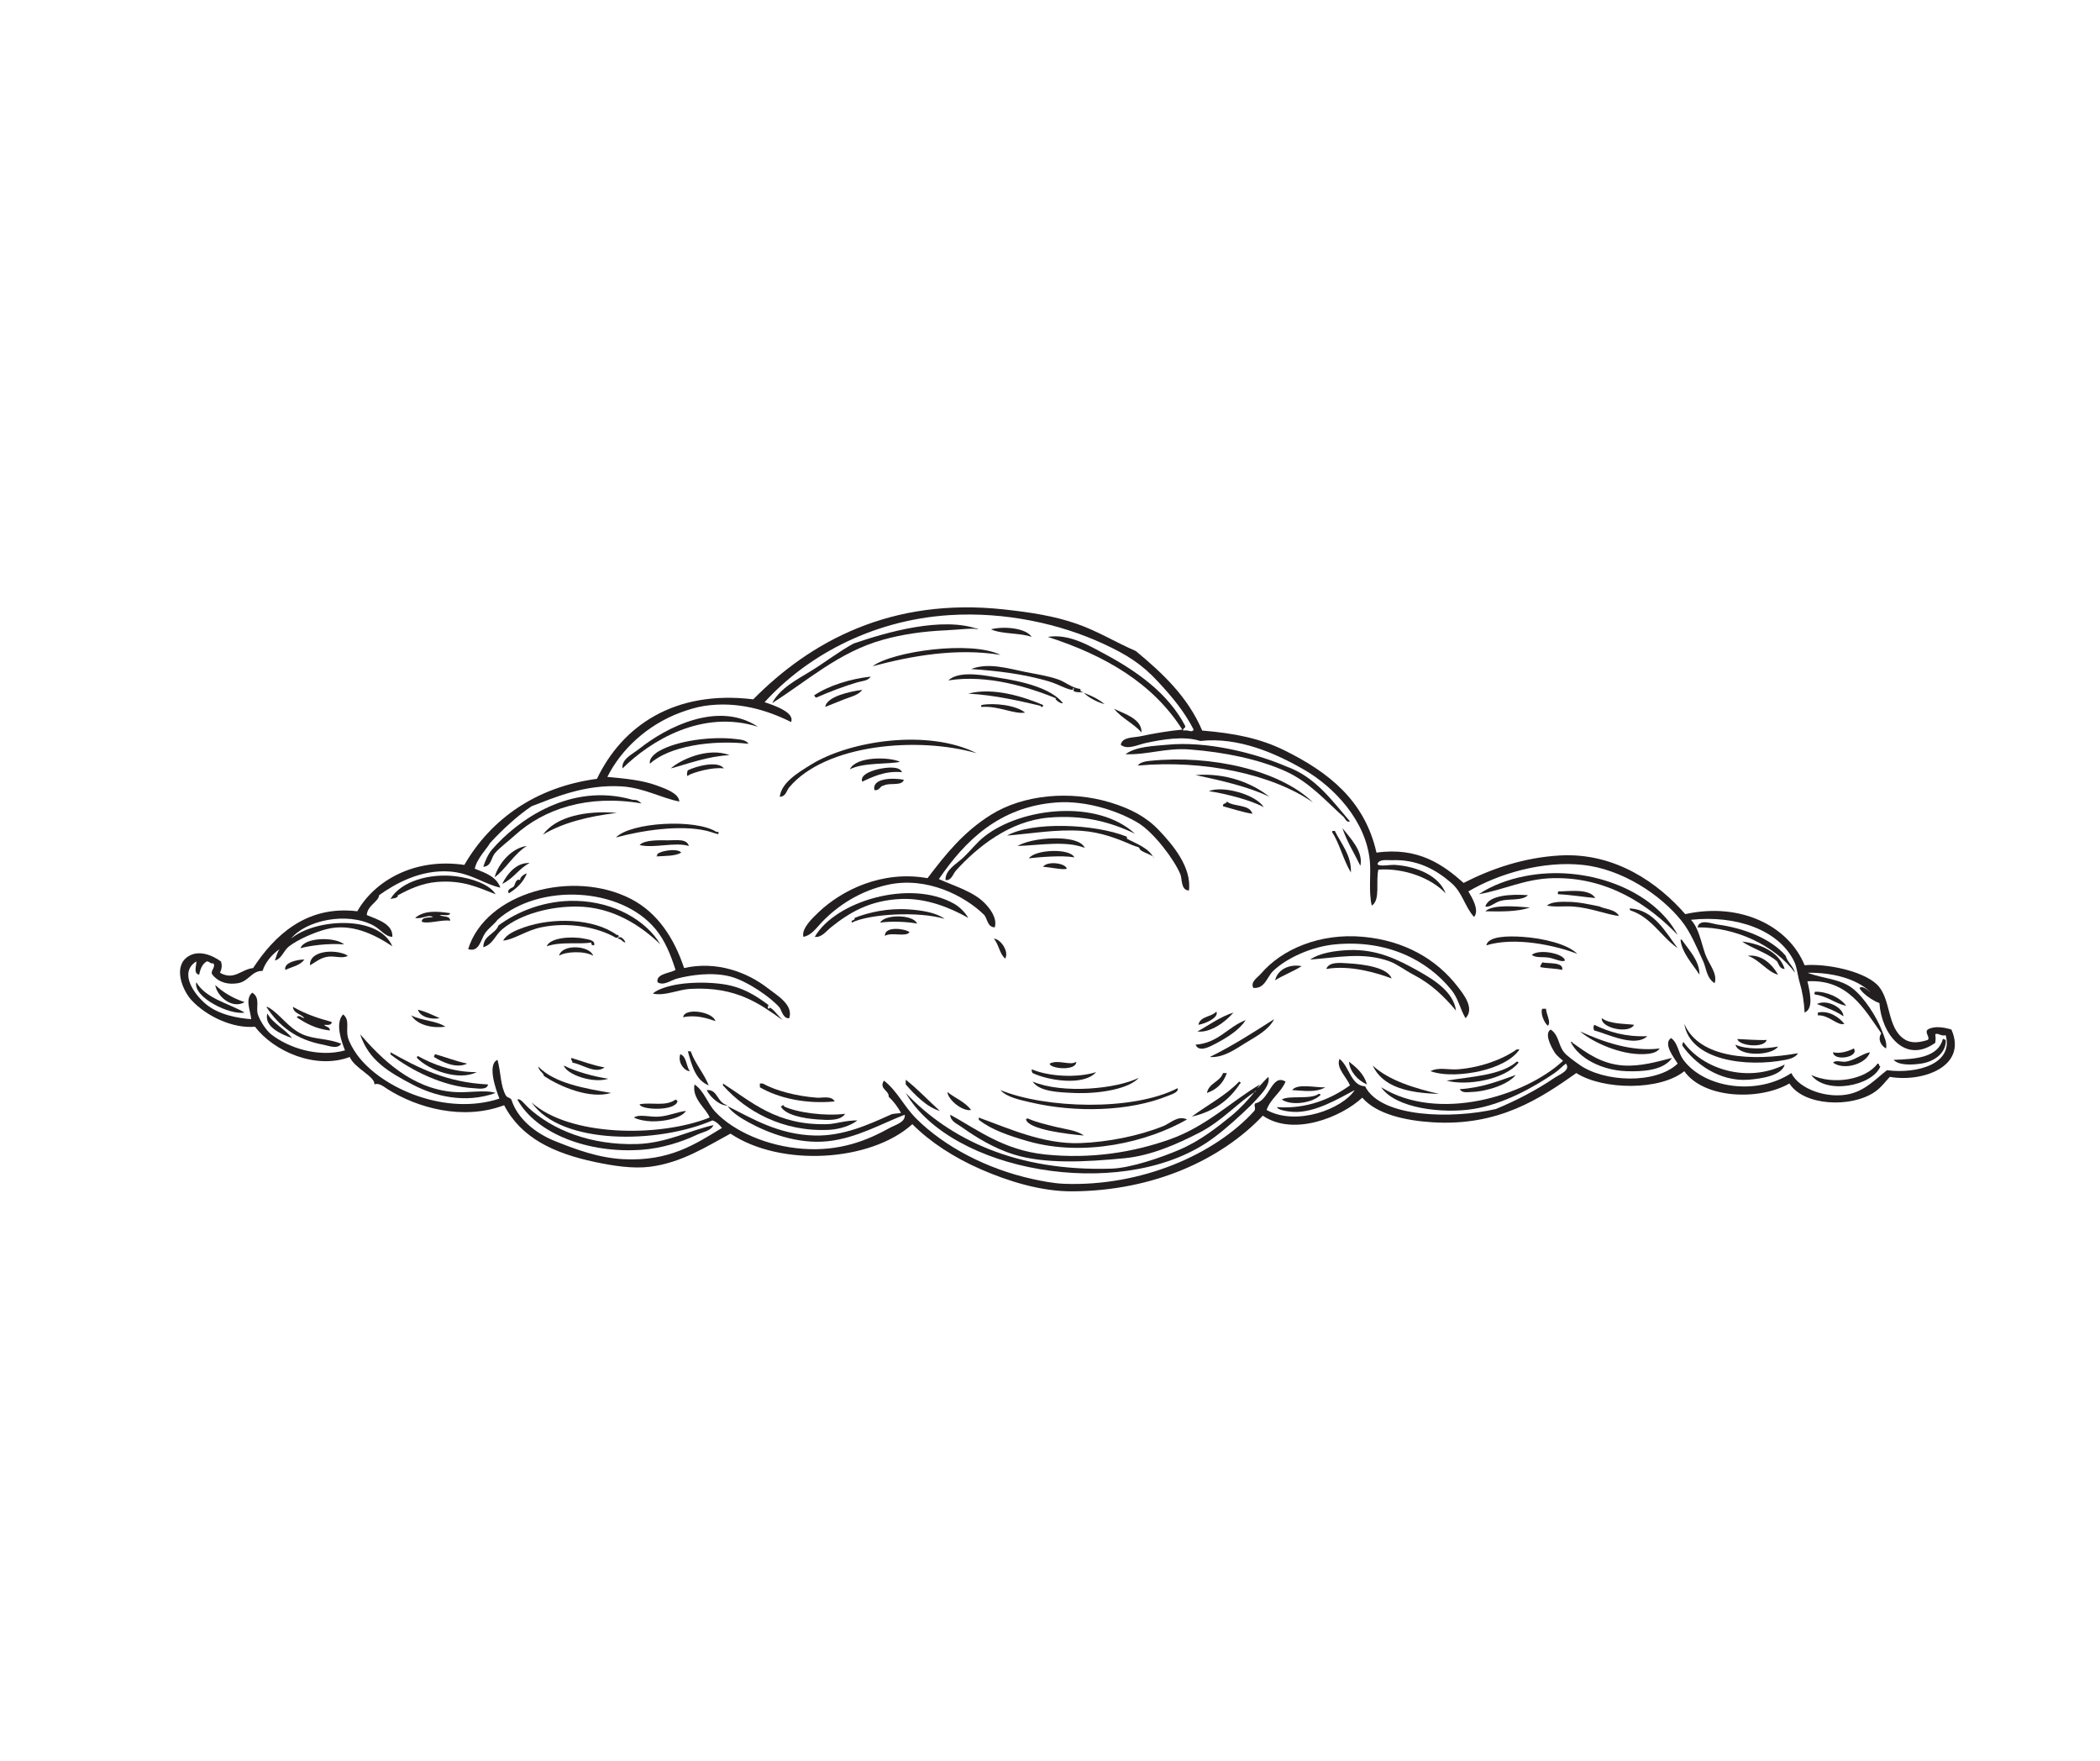 <svg xmlns="http://www.w3.org/2000/svg" xmlns:xlink="http://www.w3.org/1999/xlink" width="940" zoomAndPan="magnify" viewBox="0 0 705 591" height="788" preserveAspectRatio="xMidYMid meet" version="1.0"><defs><clipPath id="d58e6aaeb0"><path d="M 60.434 203.855 L 656.273 203.855 L 656.273 399.867 L 60.434 399.867 Z M 60.434 203.855 " clip-rule="nonzero"/></clipPath></defs><path fill="#231f20" d="M 346.355 213.77 C 342.367 212.352 336.398 212.926 332.684 211.227 C 336.809 210.133 344.324 210.703 346.355 213.77 " fill-opacity="1" fill-rule="evenodd"/><path fill="#231f20" d="M 335.863 219.805 C 320.992 217.402 305.887 220.168 292.938 223.617 C 299.602 218.637 325.902 214.895 335.863 219.805 " fill-opacity="1" fill-rule="evenodd"/><path fill="#231f20" d="M 356.852 236 C 356.133 236.438 353.473 234.281 354.629 234.414 C 345.402 230.699 331.621 226.289 318.375 228.375 C 322.113 224.746 331.652 226.941 334.91 227.426 C 343.809 228.746 352.961 231.113 356.852 236 " fill-opacity="1" fill-rule="evenodd"/><path fill="#231f20" d="M 374.02 237.906 C 377.75 239.719 383.297 241.297 383.242 245.844 C 380.562 242.805 376.555 241.086 374.02 237.906 " fill-opacity="1" fill-rule="evenodd"/><path fill="#231f20" d="M 251.281 249.652 C 239.105 248.258 224.598 250.434 218.211 256.324 C 217.75 254.629 219.828 252.938 221.074 252.195 C 227.309 248.5 239.258 247.059 247.148 248.066 C 248.562 248.25 250.477 248.336 251.281 249.652 " fill-opacity="1" fill-rule="evenodd"/><path fill="#231f20" d="M 453.199 275.695 C 452.004 276.199 451.582 274.648 450.973 274.109 C 445.133 268.891 439.574 262.465 431.574 258.867 C 422.68 254.859 411.148 252.461 399.461 251.559 C 391.316 250.934 385.277 253.422 377.836 253.148 C 381.406 250.5 387.352 250.414 391.824 249.973 C 405.23 248.648 421.398 252.766 431.895 257.277 C 441.629 260.789 447.059 268.598 453.199 275.695 " fill-opacity="1" fill-rule="evenodd"/><path fill="#231f20" d="M 302.16 255.691 C 299.02 256.539 289.59 255.855 285.305 258.23 C 287.355 253.785 298.621 254.012 302.16 255.691 " fill-opacity="1" fill-rule="evenodd"/><path fill="#231f20" d="M 440.797 269.344 C 427.324 259.961 404.309 254.926 381.973 256.961 C 382.734 255.75 384.973 255.488 386.105 255.371 C 406.551 253.273 429.727 258.512 440.797 269.344 " fill-opacity="1" fill-rule="evenodd"/><path fill="#231f20" d="M 231.25 260.137 C 230.352 261.223 230.633 258.98 230.93 258.547 C 233.656 257.168 241.062 255.191 243.012 257.91 C 239.18 257.398 233.055 259.199 231.25 260.137 " fill-opacity="1" fill-rule="evenodd"/><path fill="#231f20" d="M 302.797 259.184 C 296.875 258.602 292.422 261.051 289.441 262.355 C 288.59 259.898 293.148 258.398 296.117 257.91 C 298.402 257.539 302.074 257.215 302.797 259.184 " fill-opacity="1" fill-rule="evenodd"/><path fill="#231f20" d="M 426.168 267.441 C 418.926 263.984 410.164 262.039 401.371 260.137 C 411.602 259.363 420.316 262.789 426.168 267.441 " fill-opacity="1" fill-rule="evenodd"/><path fill="#231f20" d="M 303.43 261.723 C 302.805 263.957 298.602 262.613 296.75 263.629 C 295.324 263.789 295.371 265.426 293.57 265.219 C 292.586 261.191 299.637 260.98 303.43 261.723 " fill-opacity="1" fill-rule="evenodd"/><path fill="#231f20" d="M 424.266 270.934 C 419.953 268.562 411.68 266.438 405.82 265.535 C 410.523 263.602 421.578 266.637 424.266 270.934 " fill-opacity="1" fill-rule="evenodd"/><path fill="#231f20" d="M 399.141 298.879 C 396.406 298.871 396.891 294.957 396.281 293.48 C 394.152 288.34 387.309 279.457 382.285 276.332 C 376.168 272.52 364.934 268.562 354.629 269.344 C 335.387 270.801 323.898 282.312 315.195 295.066 C 320.203 297.316 326.645 299.199 330.457 303.012 C 332.328 304.879 334.871 308.148 333.953 311.266 C 331.512 311.164 331.551 308.582 330.457 307.137 C 323.871 300.648 311.09 294.082 298.023 296.973 C 288.891 298.996 281.367 303.777 275.766 309.676 C 273.984 311.559 272.355 313.98 269.723 314.441 C 268.945 311.766 272.676 308.223 274.812 306.184 C 282.582 298.777 296.172 292.027 311.379 294.754 C 317.414 286.809 323.398 279.27 332.684 273.477 C 343.535 266.699 359.258 265.246 372.746 269.344 C 379.527 271.406 384.785 274.176 388.965 278.559 C 393.73 283.539 400.113 291.109 399.141 298.879 " fill-opacity="1" fill-rule="evenodd"/><path fill="#231f20" d="M 215.352 269.664 C 197.383 266.602 182.695 271.41 172.742 280.457 C 170.469 282.531 167.438 284.734 166.062 286.496 C 164.797 288.113 164.953 290.746 162.246 290.941 C 162.758 289.277 163.824 286.707 165.109 285.223 C 173.922 275.047 191.668 262.602 212.172 268.395 C 213.066 268.648 213.613 268.035 215.352 269.664 " fill-opacity="1" fill-rule="evenodd"/><path fill="#231f20" d="M 420.445 273.156 C 416.918 272.551 413.848 271.488 410.59 270.613 C 410.352 269.426 411.805 269.922 411.859 269.027 C 414.211 270.918 419.539 269.828 420.445 273.156 " fill-opacity="1" fill-rule="evenodd"/><path fill="#231f20" d="M 381.016 279.828 C 372.543 275.754 363.41 273.457 352.082 274.426 C 338.867 275.562 328.051 284.336 320.918 292.211 C 319.906 293.324 319.418 295.68 317.418 295.387 C 317.289 291.977 320.996 290.094 323.465 287.766 C 325.812 285.551 327.898 282.789 330.457 280.777 C 343 270.926 368.445 268.215 381.016 279.828 " fill-opacity="1" fill-rule="evenodd"/><path fill="#231f20" d="M 241.109 279.828 C 241.762 280.395 238.734 279.215 237.289 278.871 C 228.109 276.699 215.082 278.84 206.766 281.098 C 211.828 275.938 233.492 274.77 240.469 279.191 C 240.715 279.344 241.66 278.938 241.109 279.828 " fill-opacity="1" fill-rule="evenodd"/><path fill="#231f20" d="M 450.652 277.922 C 453.207 281.25 457.785 285.754 456.695 290.621 C 454.672 286.402 452.223 282.598 450.652 277.922 " fill-opacity="1" fill-rule="evenodd"/><path fill="#231f20" d="M 447.156 279.191 C 447.203 278.82 447.738 278.922 448.113 278.871 C 450.203 283.148 453.805 287.207 453.516 292.848 C 450.992 288.695 449.77 283.246 447.156 279.191 " fill-opacity="1" fill-rule="evenodd"/><path fill="#231f20" d="M 220.754 287.129 C 220.695 286.77 220.438 286.953 220.438 287.129 C 220.504 285.707 227.461 284.445 228.703 286.18 C 226.711 287.363 223.438 287.27 220.438 287.449 C 220.379 287.18 220.559 287.148 220.754 287.129 " fill-opacity="1" fill-rule="evenodd"/><path fill="#231f20" d="M 358.121 291.574 C 357.215 292.105 352.52 291.07 350.172 290.941 C 351.496 288.914 357.738 289.629 358.121 291.574 " fill-opacity="1" fill-rule="evenodd"/><path fill="#231f20" d="M 563.223 313.809 C 553.559 303.793 539.707 294.285 521.246 294.754 C 511.902 294.988 505.047 298.625 496.445 300.148 C 500.711 297.246 506.266 295.207 511.711 294.117 C 532.367 289.965 555.086 298.516 563.223 313.809 " fill-opacity="1" fill-rule="evenodd"/><path fill="#231f20" d="M 174.648 295.387 C 174.355 294.703 175.727 293.422 176.871 293.16 C 175.637 296.164 173.461 298.223 170.832 299.832 C 169.922 298.457 172.137 297.961 172.422 297.613 C 173.016 296.883 173.059 294.777 174.648 295.387 " fill-opacity="1" fill-rule="evenodd"/><path fill="#231f20" d="M 131.086 301.738 C 134.582 295.789 144.273 293.027 153.027 294.117 C 158.305 294.773 164.363 296.805 166.383 300.148 C 160.422 297.855 155.383 295.316 146.668 296.023 C 141.562 296.438 137.074 298.598 133.629 300.469 C 132.688 300.98 133.91 300.434 133.629 300.785 C 132.98 301.609 131.996 301.469 131.086 301.738 " fill-opacity="1" fill-rule="evenodd"/><path fill="#231f20" d="M 512.98 300.469 C 510.863 302.473 506.75 301.535 503.754 302.375 C 501.578 302.988 500.305 304.609 498.668 304.281 C 499.672 300.402 507.539 300.051 512.98 300.469 " fill-opacity="1" fill-rule="evenodd"/><path fill="#231f20" d="M 543.504 307.457 C 539.293 306.914 533.922 304.715 528.238 304.281 C 525.137 304.043 522.156 304.551 519.34 303.961 C 520.898 302.57 524.062 302.68 526.332 302.691 C 529.949 302.715 533.957 303.621 537.145 304.281 C 537.941 304.969 542.488 305.133 543.504 307.457 " fill-opacity="1" fill-rule="evenodd"/><path fill="#231f20" d="M 513.613 304.594 C 509.266 306.137 503.457 305.938 498.668 305.867 C 500.984 303.523 508.797 304.211 513.613 304.594 " fill-opacity="1" fill-rule="evenodd"/><path fill="#231f20" d="M 285.941 309.676 C 285.602 308.492 287.133 309.176 286.895 308.09 C 291.559 306.227 298.043 304.766 305.02 305.23 C 309.445 305.527 314.328 306.312 317.105 308.406 C 308.148 305.766 291.816 306.77 285.941 309.676 " fill-opacity="1" fill-rule="evenodd"/><path fill="#231f20" d="M 151.117 306.5 C 150.895 307.656 148.801 306.938 147.617 307.137 C 148.699 307.855 151.133 307.227 151.117 309.043 C 148.461 308.562 143.527 310.258 141.578 309.363 C 141.637 307.621 143.961 308.141 145.395 307.77 C 143.598 306.836 141.742 308.566 139.352 308.09 C 142.43 305.551 146.504 305.812 151.117 306.5 " fill-opacity="1" fill-rule="evenodd"/><path fill="#231f20" d="M 307.879 309.996 C 305.207 309.449 299.504 309.074 295.48 309.676 C 297.023 306.789 306.68 306.895 307.879 309.996 " fill-opacity="1" fill-rule="evenodd"/><path fill="#231f20" d="M 569.895 311.266 C 570.473 308.234 574.914 310.094 576.57 310.312 C 585.547 311.5 594.609 315.102 599.469 320.793 C 600.129 323.09 601.98 324.215 602.648 326.512 C 595.93 317.465 582.797 311.129 569.895 311.266 " fill-opacity="1" fill-rule="evenodd"/><path fill="#231f20" d="M 305.34 312.852 C 304.219 314.668 299.309 312.738 297.07 314.121 C 296.961 310.766 303.719 311.645 305.34 312.852 " fill-opacity="1" fill-rule="evenodd"/><path fill="#231f20" d="M 209.945 316.348 C 208.832 316.188 208.684 315.062 207.398 315.078 C 208 313.68 209.746 315.371 209.945 316.348 " fill-opacity="1" fill-rule="evenodd"/><path fill="#231f20" d="M 529.512 320.16 C 522.039 317.246 508.5 314.359 498.984 317.301 C 499.547 314.27 505.93 314.098 511.07 314.441 C 518.133 314.914 526.371 316.91 529.512 320.16 " fill-opacity="1" fill-rule="evenodd"/><path fill="#231f20" d="M 333.641 315.078 C 335.719 314.996 338.887 319.297 337.453 321.746 C 335.551 320.156 335.301 316.91 333.641 315.078 " fill-opacity="1" fill-rule="evenodd"/><path fill="#231f20" d="M 115.504 316.984 C 109.973 316.555 104.07 317.402 100.875 318.254 C 102.242 314.465 112.652 314.43 115.504 316.984 " fill-opacity="1" fill-rule="evenodd"/><path fill="#231f20" d="M 564.172 315.395 C 564.543 315.34 564.742 315.465 564.812 315.715 C 567.078 318.965 570.613 322.602 570.531 327.145 C 568.254 323.59 564.586 319.758 564.172 315.395 " fill-opacity="1" fill-rule="evenodd"/><path fill="#231f20" d="M 599.148 325.242 C 597.5 325.195 597.227 323.773 596.605 322.699 C 593.367 319.797 588.492 318.523 584.84 316.027 C 590.75 316.699 597.324 319.434 599.148 325.242 " fill-opacity="1" fill-rule="evenodd"/><path fill="#231f20" d="M 116.773 320.793 C 115.035 321.887 112.473 320.781 110.098 321.109 C 107.387 321.488 105.809 323.098 104.055 323.973 C 103.871 318.688 113.391 318.555 116.773 320.793 " fill-opacity="1" fill-rule="evenodd"/><path fill="#231f20" d="M 525.379 322.379 C 524.426 323.105 521.961 321.754 519.973 321.43 C 517.844 321.082 515.508 321.598 514.25 320.477 C 516.871 318.391 525.059 320.094 525.379 322.379 " fill-opacity="1" fill-rule="evenodd"/><path fill="#231f20" d="M 586.75 320.793 C 591.523 320.258 594.992 323.781 596.926 327.145 C 593.473 326.34 590.711 322.145 586.75 320.793 " fill-opacity="1" fill-rule="evenodd"/><path fill="#231f20" d="M 102.152 322.066 C 100.852 324.047 98.004 324.488 95.793 325.559 C 95.113 322.961 100.172 322.031 102.152 322.066 " fill-opacity="1" fill-rule="evenodd"/><path fill="#231f20" d="M 517.75 323.016 C 519.449 323.504 525.148 322.766 524.426 325.559 C 522.234 324.992 519.379 325.094 517.113 324.605 C 517.062 323.812 517.609 323.625 517.75 323.016 " fill-opacity="1" fill-rule="evenodd"/><path fill="#231f20" d="M 436.984 324.285 C 434.332 325.996 430.027 327.684 428.078 329.051 C 428.871 325.449 432.812 323.473 436.984 324.285 " fill-opacity="1" fill-rule="evenodd"/><path fill="#231f20" d="M 72.258 330.637 C 74.977 333.117 78.195 335.082 82.117 336.355 C 78.125 338.773 72.938 334.66 72.258 330.637 " fill-opacity="1" fill-rule="evenodd"/><path fill="#231f20" d="M 619.816 337.625 C 615.918 336.758 613.547 334.359 609.324 333.812 C 608.945 333.398 609.199 333.316 609.324 332.863 C 613.258 332.766 617.789 334.77 619.816 337.625 " fill-opacity="1" fill-rule="evenodd"/><path fill="#231f20" d="M 618.863 341.121 C 616.316 339.324 613.121 338.172 609.965 336.988 C 613.441 335.258 618.867 338.297 618.863 341.121 " fill-opacity="1" fill-rule="evenodd"/><path fill="#231f20" d="M 89.43 337.945 C 89.941 337.855 89.977 338.242 90.387 338.262 C 94.254 340.723 96.934 345.09 101.516 347.152 C 105.387 348.895 110.066 348.492 114.551 350.328 C 113.34 352.32 110.289 350.969 108.508 350.645 C 99.352 348.988 93.5 344.227 89.43 337.945 " fill-opacity="1" fill-rule="evenodd"/><path fill="#231f20" d="M 517.75 338.582 C 518.172 338.582 518.598 338.582 519.02 338.582 C 519.105 340.531 520.801 343.086 519.652 344.297 C 518.234 343.105 517.086 339.965 517.75 338.582 " fill-opacity="1" fill-rule="evenodd"/><path fill="#231f20" d="M 408.363 339.531 C 409.27 341.43 404.973 343.523 402.32 343.977 C 402.883 341.043 406.719 341.379 408.363 339.531 " fill-opacity="1" fill-rule="evenodd"/><path fill="#231f20" d="M 619.184 343.656 C 616.852 344.426 614.086 340.625 610.281 340.801 C 610.281 340.48 610.281 340.168 610.281 339.852 C 614.043 339.078 617.391 341.406 619.184 343.656 " fill-opacity="1" fill-rule="evenodd"/><path fill="#231f20" d="M 414.09 339.852 C 411.477 342.984 406.242 346.797 402.004 346.203 C 405.973 344.027 409.457 341.367 414.09 339.852 " fill-opacity="1" fill-rule="evenodd"/><path fill="#231f20" d="M 89.746 340.168 C 91.73 343.691 95.637 345.297 98.016 348.422 C 94.125 347.074 88.578 344.52 89.746 340.168 " fill-opacity="1" fill-rule="evenodd"/><path fill="#231f20" d="M 138.078 340.801 C 141.383 342.582 146.504 342.555 149.527 344.613 C 145.293 345.18 140.145 344.156 138.078 340.801 " fill-opacity="1" fill-rule="evenodd"/><path fill="#231f20" d="M 537.777 341.75 C 540.41 343.824 546.035 343.574 548.59 343.977 C 546.781 347.227 537.195 344.906 537.777 341.75 " fill-opacity="1" fill-rule="evenodd"/><path fill="#231f20" d="M 427.758 342.07 C 425.871 345.738 421.773 347.84 418.219 350.008 C 414.762 352.125 410.711 355.117 406.141 354.777 C 413.812 351.008 420.777 346.531 427.758 342.07 " fill-opacity="1" fill-rule="evenodd"/><path fill="#231f20" d="M 418.219 342.391 C 416.086 345.641 412.199 348.145 408.047 350.328 C 405.973 351.418 402.48 353.285 401.371 350.645 C 409.133 350.043 412.133 344.672 418.219 342.391 " fill-opacity="1" fill-rule="evenodd"/><path fill="#231f20" d="M 565.445 343.656 C 570.48 355.359 588.258 356.262 603.605 353.504 C 602.906 354.844 600.973 355.43 599.469 355.727 C 586.098 358.352 567.383 355.852 565.445 343.656 " fill-opacity="1" fill-rule="evenodd"/><path fill="#231f20" d="M 120.91 347.152 C 128.094 355.414 138.129 365.43 152.387 366.523 C 157.297 366.902 162.832 365.664 166.383 366.844 C 156.051 370.555 145.789 367.875 138.398 363.984 C 130.57 359.863 123.762 355.926 120.91 347.152 " fill-opacity="1" fill-rule="evenodd"/><path fill="#231f20" d="M 593.109 349.059 C 592.32 351.891 583.84 351.125 583.25 348.738 C 585.324 348.836 590.711 349.207 593.109 349.059 " fill-opacity="1" fill-rule="evenodd"/><path fill="#231f20" d="M 652.254 348.738 C 652.77 348.652 652.797 349.039 653.207 349.059 C 653.477 353.066 649.762 356.289 644.938 356.996 C 642.023 357.426 637.434 357.68 635.719 355.727 C 643.328 355.5 650.582 354.902 652.254 348.738 " fill-opacity="1" fill-rule="evenodd"/><path fill="#231f20" d="M 565.125 349.691 C 571.527 358.828 586.609 363.664 599.148 357.316 C 598.191 361.059 591.148 362.074 587.066 362.398 C 577.238 363.164 568.816 356.852 564.812 350.965 C 564.676 350.305 565.023 350.125 565.125 349.691 " fill-opacity="1" fill-rule="evenodd"/><path fill="#231f20" d="M 582.613 350.645 C 586.363 352.344 592.367 352.066 596.926 351.277 C 594.891 354.359 583.777 354.809 582.613 350.645 " fill-opacity="1" fill-rule="evenodd"/><path fill="#231f20" d="M 622.363 351.914 C 624.27 354.879 615.586 356.34 615.371 353.184 C 617.746 353.773 620.523 352.836 622.363 351.914 " fill-opacity="1" fill-rule="evenodd"/><path fill="#231f20" d="M 509.48 352.234 C 509.691 352.234 509.906 352.234 510.113 352.234 C 507.758 355.805 502.25 358.328 496.758 359.543 C 491.594 360.68 485.066 361.23 480.227 359.543 C 482.844 358.094 486.293 359.145 489.445 358.902 C 496.973 358.332 504.418 355.613 509.164 352.234 C 509.266 352.234 509.375 352.234 509.48 352.234 " fill-opacity="1" fill-rule="evenodd"/><path fill="#231f20" d="M 230.93 352.871 C 231.25 352.871 231.57 352.871 231.883 352.871 C 233.414 357.168 236.273 360.129 237.922 364.301 C 233.523 362.562 232.262 357.68 230.93 352.871 " fill-opacity="1" fill-rule="evenodd"/><path fill="#231f20" d="M 627.77 353.184 C 626.57 357.051 619.211 359.398 615.371 356.68 C 616.273 355.699 618.262 356.52 619.5 356.359 C 622.594 355.973 625.043 353.691 627.77 353.184 " fill-opacity="1" fill-rule="evenodd"/><path fill="#231f20" d="M 228.391 353.82 C 230.52 354.66 230.344 357.801 231.57 359.543 C 229.82 359.488 227.418 356.688 228.391 353.82 " fill-opacity="1" fill-rule="evenodd"/><path fill="#231f20" d="M 160.023 359.855 C 153.969 362.93 143.855 359.168 139.988 355.09 C 139.938 354.723 140.059 354.527 140.309 354.461 C 144.859 357.012 151.801 359.914 160.023 359.855 " fill-opacity="1" fill-rule="evenodd"/><path fill="#231f20" d="M 361.301 356.359 C 361.449 359.609 352.391 358.719 352.398 356.996 C 355.273 355.484 359.422 357.828 361.301 356.359 " fill-opacity="1" fill-rule="evenodd"/><path fill="#231f20" d="M 452.883 356.359 C 455.457 358.34 457.895 360.457 458.922 363.984 C 455.82 362.688 453.055 359.535 452.883 356.359 " fill-opacity="1" fill-rule="evenodd"/><path fill="#231f20" d="M 509.801 356.68 C 505.16 362.434 492.371 364.555 485.633 362.711 C 493.691 361.352 503.871 361 509.164 356.359 C 509.531 356.312 509.727 356.434 509.801 356.68 " fill-opacity="1" fill-rule="evenodd"/><path fill="#231f20" d="M 630.312 356.996 C 631.043 356.902 630.664 357.914 631.27 357.949 C 628.539 364.539 613 367.504 608.055 360.809 C 615.504 364.273 626.355 362.398 630.312 356.996 " fill-opacity="1" fill-rule="evenodd"/><path fill="#231f20" d="M 460.832 357.637 C 466.312 362.746 475.27 365.355 483.086 367.16 C 472.766 366.883 464.176 364.879 460.832 357.637 " fill-opacity="1" fill-rule="evenodd"/><path fill="#231f20" d="M 411.859 360.172 C 410.715 363.473 408.508 365.715 405.184 366.844 C 405.84 363.473 409.562 363.176 410.59 360.172 C 411.012 360.172 411.438 360.172 411.859 360.172 " fill-opacity="1" fill-rule="evenodd"/><path fill="#231f20" d="M 508.844 360.809 C 506.453 363.91 499.309 366.375 493.898 366.523 C 492.73 366.555 490.812 366.977 490.086 365.574 C 497.457 365.102 503.066 362.871 508.844 360.809 " fill-opacity="1" fill-rule="evenodd"/><path fill="#231f20" d="M 346.672 363.031 C 356.891 367.293 374.973 365.434 382.285 361.762 C 379.242 365.32 369.469 367.258 360.348 366.844 C 355.16 366.609 348.98 366.398 346.672 363.031 " fill-opacity="1" fill-rule="evenodd"/><path fill="#231f20" d="M 421.719 366.207 C 415.809 369.844 410.344 376.23 402.641 380.18 C 395.449 383.867 386.613 387.879 377.516 388.754 C 364.488 390.02 350.789 390.754 340.312 387.484 C 333.863 385.473 327.93 381.914 322.824 378.277 C 321.332 377.211 319.012 376.332 319.012 374.145 C 328.34 379.309 337.035 386.047 350.809 387.484 C 366.195 389.094 380.457 386.781 392.781 382.402 C 405.086 378.031 413.426 369.629 422.988 363.984 C 420.383 367.594 424.578 362.395 425.848 361.449 C 426.379 364.125 423.961 366.578 422.355 368.43 C 420.723 370.312 418.719 372.184 416.949 373.832 C 413.367 377.156 409.031 380.969 404.867 383.676 C 375.027 403.055 319.469 393.25 304.066 366.844 C 318.773 382.34 341.008 393.23 373.066 392.25 C 379.727 392.043 390.008 388.445 395.961 385.898 C 402.965 382.902 408.766 378.281 413.449 374.465 C 416.078 372.328 419.484 368.727 421.398 366.207 C 421.508 366.207 421.613 366.207 421.719 366.207 " fill-opacity="1" fill-rule="evenodd"/><path fill="#231f20" d="M 304.066 362.398 C 308.164 365.609 311.684 369.398 315.516 372.875 C 311.203 371.672 307.121 367.496 304.066 363.984 C 304.066 363.453 304.066 362.926 304.066 362.398 " fill-opacity="1" fill-rule="evenodd"/><path fill="#231f20" d="M 415.992 363.031 C 416.359 363.145 416.801 363.594 416.312 363.668 C 412.738 369.203 407.535 373.109 400.094 374.781 C 405.391 370.863 411.488 367.738 415.992 363.031 " fill-opacity="1" fill-rule="evenodd"/><path fill="#231f20" d="M 242.699 363.668 C 252.367 369.805 260.598 377.77 277.672 377.324 C 280.672 377.246 283.664 376.055 287.852 376.051 C 285.559 377.922 281.547 379.074 278.312 379.227 C 262.617 379.992 250.359 372.797 243.012 364.617 C 242.645 364.57 242.746 364.039 242.699 363.668 " fill-opacity="1" fill-rule="evenodd"/><path fill="#231f20" d="M 255.098 363.668 C 255.418 363.668 255.73 363.668 256.051 363.668 C 260.496 366.156 267.621 367.941 274.176 368.43 C 276.105 368.574 279.125 367.645 280.215 369.699 C 270.457 370.637 261.316 368.559 255.098 364.938 C 255.098 364.512 255.098 364.09 255.098 363.668 " fill-opacity="1" fill-rule="evenodd"/><path fill="#231f20" d="M 444.926 364.938 C 441.773 366.824 437.68 366.086 433.805 365.887 C 435.508 363.508 441.91 365.156 444.926 364.938 " fill-opacity="1" fill-rule="evenodd"/><path fill="#231f20" d="M 395.324 365.254 C 395.828 366.562 393.391 367.285 392.145 367.793 C 379.086 373.121 360.922 373.504 346.039 370.02 C 342.254 369.133 338.02 368.293 335.863 365.887 C 350.859 372.043 380.152 373.055 395.324 365.254 " fill-opacity="1" fill-rule="evenodd"/><path fill="#231f20" d="M 237.289 365.887 C 241.074 365.582 240.621 370.223 244.289 370.969 C 242.215 371.473 238.418 368.422 237.289 365.887 " fill-opacity="1" fill-rule="evenodd"/><path fill="#231f20" d="M 318.059 366.523 C 320.633 368.609 324.051 369.855 326.004 372.559 C 323.348 373.164 318.32 369.344 318.059 366.523 " fill-opacity="1" fill-rule="evenodd"/><path fill="#231f20" d="M 443.344 367.48 C 440.949 370.059 433.844 371.359 430.305 369.066 C 432.637 367.535 439.898 369.172 442.703 367.16 C 443.074 367.105 443.27 367.23 443.344 367.48 " fill-opacity="1" fill-rule="evenodd"/><path fill="#231f20" d="M 239.52 377.641 C 238.645 379.621 235.941 379.945 234.109 380.816 C 228.707 383.383 222.164 385.398 215.668 385.898 C 197.527 387.297 180.008 380.477 173.691 369.066 C 174.625 368.504 176.012 370.5 177.191 371.605 C 185.395 379.293 198.371 384.434 213.762 383.992 C 223.695 383.707 231.539 379.402 239.52 377.641 " fill-opacity="1" fill-rule="evenodd"/><path fill="#231f20" d="M 226.793 369.066 C 227.078 369.207 227.367 369.344 227.434 369.699 C 226.496 373.07 215.035 372.559 214.715 370.656 C 218.812 369.844 223.34 371.531 226.793 369.066 " fill-opacity="1" fill-rule="evenodd"/><path fill="#231f20" d="M 263.047 371.289 C 267.441 373.441 277.125 374.719 283.715 373.832 C 282.203 376.32 277.734 375.953 274.492 375.738 C 269.648 375.41 263.484 374.219 262.094 371.289 C 262.465 371.344 262.656 371.219 262.727 370.969 C 263.297 370.879 263.379 371.273 263.047 371.289 " fill-opacity="1" fill-rule="evenodd"/><path fill="#231f20" d="M 230.293 372.875 C 228.652 375.449 222.625 376.469 218.848 376.371 C 216.707 376.316 214.496 375.918 212.805 375.102 C 214.633 373.82 218.172 375.055 221.391 374.781 C 224.695 374.504 227.742 373.109 230.293 372.875 " fill-opacity="1" fill-rule="evenodd"/><path fill="#231f20" d="M 328.547 375.102 C 338.199 378.535 350.062 384.109 362.578 383.676 C 371.957 383.348 382.461 381.238 390.555 377.957 C 392.988 376.973 395.418 374.273 398.504 375.738 C 385.473 383.234 364.051 388.477 345.082 383.039 C 338.543 381.164 332.82 379.148 328.867 376.051 C 328.496 376 328.602 375.473 328.547 375.102 " fill-opacity="1" fill-rule="evenodd"/><path fill="#231f20" d="M 344.449 375.738 C 344.457 375.43 344.84 375.488 345.082 375.418 C 347.863 376.672 351.258 377.449 354.629 378.277 C 357.82 379.059 361.469 379.367 363.848 381.133 C 358.699 380.695 345.223 379.172 344.449 375.738 " fill-opacity="1" fill-rule="evenodd"/><g clip-path="url(#d58e6aaeb0)"><path fill="#231f20" d="M 208.676 263.949 C 196.227 263.188 185.957 267.777 178.461 270.613 C 173.934 273.605 168.57 278.523 164.473 283.004 C 163.801 284.465 160.102 288.074 159.387 291.574 C 162.957 292.98 166.676 294.246 167.973 297.93 C 162.688 296.809 158.121 293.07 151.117 292.531 C 141.219 291.762 132.594 296.645 127.27 300.469 C 127.121 302.652 123.305 303.914 123.137 307.137 C 126.742 308.633 131.984 310.141 131.719 314.441 C 129.27 314.379 127.785 311.918 125.359 310.633 C 116.5 305.938 102.59 308.895 97.695 315.078 C 105.574 308.328 127.16 306.926 131.719 317.617 C 125.684 313.605 117.84 309.688 109.465 311.902 C 105.441 312.961 99.961 315.383 97.062 317.617 C 95.137 319.105 94.582 321.867 92.293 322.379 C 92.777 321.066 93.07 319.562 93.883 318.57 C 91.238 320.289 88.93 323.25 88.156 325.875 C 84.508 325.777 83.543 329.387 79.891 330.004 C 76.711 330.539 73.547 329.895 71.309 327.145 C 70.391 325.887 72.574 324.703 71.621 323.336 C 70.461 323.543 70.406 322.648 69.398 322.699 C 67.695 323.668 67.207 325.602 66.852 327.145 C 64.695 326.805 66.141 323.484 65.902 322.699 C 60.008 326.406 65.055 333.598 69.078 336.988 C 73.352 340.594 79.949 341.785 84.34 342.07 C 84 338.875 82.223 335.395 84.66 333.18 C 87.52 334.828 85.809 338.273 86.566 340.48 C 87.391 342.887 89.43 345.902 91.02 347.152 C 96.703 351.633 106.777 355.062 115.824 352.555 C 114.656 349.637 112.395 343.426 115.184 340.48 C 117.551 342.359 116.066 345.152 116.773 348.109 C 117.156 349.688 118.559 352.25 119.953 354.141 C 128.336 365.449 149.793 374.613 167.652 368.75 C 166.73 366.305 163.336 357.359 167.016 355.727 C 168.23 360.164 167.945 364.453 169.879 367.793 C 170.344 368.496 171.582 368.426 171.789 369.383 C 173.699 375.164 179.266 380.191 186.41 383.039 C 193.395 385.824 200.91 388.645 209.309 389.074 C 224.801 389.867 233.41 384.027 242.379 378.594 C 241.523 377.543 240.609 376.551 239.199 376.051 C 220.934 383.965 188.422 384.402 178.461 370.02 C 191.047 381.391 221.062 381.91 238.242 375.102 C 237.234 372.188 232.211 368.848 233.16 363.984 C 236.434 366.207 237.504 370.383 240.152 373.195 C 246.316 379.746 257.5 384.676 269.406 385.578 C 282.051 386.539 291.238 382.715 298.66 378.594 C 300.59 377.52 303.996 376.727 303.75 374.145 C 296.098 377.07 287.617 381.996 277.992 383.039 C 267.73 384.156 257.723 380.211 251.281 376.688 C 248.637 375.238 245.723 373.402 244.289 371.289 C 252.586 375.449 261.344 380.84 273.539 381.133 C 283.062 381.363 291.566 377.484 298.98 374.145 C 299.871 373.664 301.43 373.848 302.477 373.512 C 301.34 371.469 299.98 369.656 298.34 368.113 C 298.57 366.012 294.973 365.48 296.75 362.711 C 301.16 366.059 303.391 371.25 307.562 375.418 C 317.004 384.848 331.254 392.359 346.672 395.742 C 349.789 396.426 353.699 397.195 357.168 397.332 C 383.238 398.332 407.977 387.375 421.082 372.875 C 421.746 371.879 420.793 371.105 421.398 370.336 C 426.25 369.43 426.883 360.207 431.574 363.031 C 430.031 366.785 426.586 368.637 425.215 372.559 C 435.27 378.098 450.684 372.188 454.789 365.887 C 449.516 368.648 441.434 373.621 434.117 373.195 C 432.312 373.09 428.965 372.602 428.715 371.605 C 438.832 372.328 447.137 368.668 453.199 364.301 C 452.133 361.559 448.41 358.43 449.703 355.41 C 453.051 358.012 453.488 364.426 458.285 364.617 C 463.582 375.238 487.629 375.598 502.164 372.242 C 508.832 369.508 515.859 365.871 521.879 361.762 C 523.402 360.727 527.469 359.223 525.699 356.996 C 524.426 357.914 523.336 359.184 521.879 360.172 C 514.68 365.082 504.613 370.645 494.535 372.242 C 484.332 373.855 468.5 372.051 463.691 364.938 C 482.828 376.809 511.957 367.938 524.742 356.047 C 524.078 355.414 522.691 354.48 521.879 353.184 C 520.516 351.016 518.422 346.754 520.609 345.562 C 523.445 347.559 523.035 350.598 525.059 353.184 C 526.023 354.414 528.789 356.336 530.148 357.316 C 538.438 363.285 555.891 363.973 563.223 356.996 C 562.004 355.012 558.223 350.336 560.992 348.422 C 563.367 350.055 563.301 353.258 565.125 355.727 C 572.25 365.363 589.875 367.773 601.375 360.172 C 604.016 365.652 613.664 368.953 621.09 367.16 C 626.609 365.828 630.188 361.66 633.492 359.223 C 643.723 360.512 655.863 357.043 653.207 347.473 C 651.566 347.879 650.539 346.555 649.707 347.152 C 649.852 348.672 649.852 348.492 649.707 350.008 C 639.402 357.406 631.598 346.809 630.949 336.676 C 628.91 336.004 625.098 333.473 624.27 331.594 C 625.539 330.348 628.703 333.953 627.77 332.863 C 623.191 328.434 614.945 326.348 606.785 326.512 C 612.145 328.492 617.539 328.492 621.727 331.594 C 625.742 334.559 630.121 341.43 631.902 346.203 C 632.559 347.965 633.605 350.152 633.172 351.914 C 631.574 351.043 630.223 348.875 631.582 346.832 C 625.855 338.691 620.395 328.586 606.785 329.367 C 607.531 332.691 609.008 338.586 605.828 339.852 C 605.652 336.133 605.039 332.691 604.238 330.004 C 603.5 327.512 603.266 324.613 602.328 322.699 C 597.184 312.141 582.918 307.082 567.672 308.727 C 570.328 311.594 571.012 316.02 572.441 320.16 C 573.598 323.516 576.723 326.715 575.621 330.004 C 572.891 328.301 572.855 324.969 571.801 322.699 C 569.664 318.074 567.547 312.855 564.492 309.043 C 557.344 300.125 544.402 291.703 531.418 290.305 C 517.965 288.855 503.133 293.215 492.945 299.199 C 494.18 301.238 496.77 305.574 494.855 307.77 C 491.695 304.215 491 299.602 487.219 296.344 C 481.977 291.812 475.766 288.383 467.191 288.715 C 465.656 288.777 463.043 288.234 462.422 289.992 C 462.984 291.02 466.578 290.16 468.461 290.305 C 475.852 290.871 483.086 293.973 485.316 299.832 C 480.43 294.684 471.387 291.281 462.738 291.891 C 461.797 295.715 463.508 302.191 460.512 303.961 C 459.406 299.121 460.301 293.613 459.879 289.035 C 458.617 275.562 447.98 264.172 437.617 258.23 C 428.477 252.988 415.828 247.254 402.961 248.703 C 397.391 246.938 390.43 248.172 384.832 249.34 C 381.902 249.953 378.473 251.832 376.246 249.973 C 376.789 247.285 380.418 247.652 382.926 247.113 C 387.332 246.168 392.305 245.324 396.914 244.891 C 387.055 229.332 370.988 219.973 351.762 213.77 C 358.824 212.641 365.457 216.598 370.84 219.484 C 381.859 225.398 392.219 232.801 397.871 243.621 C 398.105 244.602 397 244.234 397.234 245.207 C 399.246 244.863 400.129 246.094 400.73 244.891 C 397.438 238.574 393.637 234.09 388.965 229.012 C 383.262 222.82 378.309 219.73 370.207 215.992 C 356.098 209.488 337.602 205.246 318.695 206.465 C 291.578 208.215 269.938 221.098 256.688 235.68 C 260.387 236.914 266.836 239.211 265.59 242.352 C 257.652 238.371 247.527 235.219 236.332 236.957 C 233.766 237.348 230.684 238.32 228.391 239.176 C 217.277 243.32 208.484 251.578 203.898 260.773 C 210.09 261.34 215.613 261.863 220.438 263.629 C 223.504 264.75 227.859 266.258 228.07 269.027 C 222.219 267.938 216.16 264.406 208.676 263.949 Z M 155.887 290.305 C 164.773 274.93 179.922 264.148 200.406 261.406 C 208.867 243.691 226.422 231.496 252.875 234.73 C 272.008 215.363 299.109 200.387 337.133 204.559 C 346.254 205.559 353.871 206.758 361.301 209.32 C 368.457 211.789 374.379 215.504 381.336 218.535 C 390.25 225.93 398.715 233.785 403.594 245.207 C 414.332 246.113 422.918 247.758 431.258 251.879 C 445.891 259.117 458.141 268.578 462.102 286.18 C 476.086 284.219 484.453 290.211 491.355 296.344 C 500.695 291.582 511.578 287.801 523.789 287.129 C 542.383 286.109 556.867 296.59 565.762 306.82 C 584.285 302.723 600.484 310.793 605.828 323.973 C 613.137 323.359 625.18 325.84 629.996 330.324 C 635.008 334.988 633.277 344.723 639.219 348.738 C 641.602 350.352 644.312 349.941 647.168 349.059 C 648.125 348.203 645.984 346.59 647.168 345.562 C 649.305 344.242 652.723 344.809 655.117 345.562 C 660.602 358.027 645.391 363.344 634.441 361.449 C 633.027 362.938 631.469 365.098 629.359 366.523 C 621.355 371.961 605.473 371.168 600.738 363.668 C 590.465 369.531 571.926 368.738 565.445 359.543 C 557.316 366.121 538.211 365.898 529.195 360.172 C 517.105 368.668 503.215 378.082 480.859 376.688 C 471.809 376.121 462.137 373.984 457.332 368.43 C 450.363 374.941 434.203 381.547 423.945 374.465 C 410.066 389.148 387.379 399.711 360.031 399.867 C 349.324 399.938 338.281 396.375 329.504 392.566 C 320.293 388.57 312.242 383.305 306.289 377.324 C 292.246 390.012 262.043 391.762 245.238 380.496 C 237.102 384.871 228.852 390.258 218.211 391.617 C 212.516 392.344 205.949 391.332 199.77 390.027 C 185.805 387.078 174.934 381.887 169.242 370.969 C 155.285 376.223 139.918 371.77 130.129 365.574 C 128.844 364.758 127.191 363.324 125.68 363.984 C 126.051 361.352 119.027 358.594 117.414 354.777 C 105.926 359.082 91.879 352.883 85.617 344.613 C 78.254 345.309 69.328 341.125 64.312 335.719 C 61.309 332.492 57.996 324.52 63.039 321.109 C 66.637 318.676 71.199 320.562 74.168 322.699 C 74.672 324.168 74.387 325.316 73.848 326.512 C 78.688 329.199 80.863 325.367 84.977 324.922 C 91.852 314.414 102.57 303.73 119.953 305.867 C 125.766 295.605 139.16 287.836 155.887 290.305 " fill-opacity="1" fill-rule="evenodd"/></g><path fill="#231f20" d="M 258.277 338.582 C 258.223 337.027 261.492 341.199 262.727 342.391 C 255.332 337.152 247.309 331.035 231.883 331.91 C 227.348 332.164 223.324 334.395 219.164 333.5 C 220.676 331.996 224.73 330.812 228.07 330.324 C 232.727 329.641 238.219 329.676 242.699 330.324 C 249.23 331.266 253.684 334.117 257.957 337.309 C 257.918 338.102 257.355 338.301 258.277 338.582 " fill-opacity="1" fill-rule="evenodd"/><path fill="#231f20" d="M 535.238 343.977 C 540.09 346.332 545.547 348.078 553.043 347.789 C 548.793 351.742 539.328 346.875 535.238 345.883 C 535.02 345.703 534.75 344.652 535.238 343.977 " fill-opacity="1" fill-rule="evenodd"/><path fill="#231f20" d="M 273.223 233.457 C 278.195 230.07 285.668 227.82 292.301 227.105 C 291.422 228.562 289.297 228.582 287.852 229.012 C 283.406 230.324 278.449 232.191 274.176 234.094 C 273.473 234.27 273.723 233.488 273.223 233.457 " fill-opacity="1" fill-rule="evenodd"/><path fill="#231f20" d="M 370.84 236.32 C 368.93 235.895 365.457 234.289 363.848 232.504 C 363.188 232.188 361.172 232.59 360.348 231.867 C 360.348 231.875 360.754 231.074 360.348 230.918 C 359.996 230.785 360.523 231.578 360.031 231.555 C 358.191 231.457 355.156 229.598 352.082 228.691 C 343.824 226.27 335.02 225.152 326.004 224.566 C 331.766 222.281 338.477 224.387 344.133 225.516 C 348.109 226.312 351.887 226.875 355.262 228.062 C 357.781 228.945 359.688 230.812 362.578 231.238 C 362.859 231.355 362.84 232.02 362.578 231.867 C 365.223 233.336 367.141 233.461 370.84 236.32 " fill-opacity="1" fill-rule="evenodd"/><path fill="#231f20" d="M 289.441 231.555 C 288.168 233.383 285.477 233.891 283.395 234.73 C 281.223 235.605 279.074 236.484 277.035 237.27 C 277.555 233.801 285.148 232.113 289.441 231.555 " fill-opacity="1" fill-rule="evenodd"/><path fill="#231f20" d="M 349.539 236.957 C 342.82 235.383 333.949 233.262 325.055 232.824 C 333.32 230.57 343.797 233.875 350.172 236.637 C 350.227 237.004 350.102 237.199 349.852 237.27 C 349.285 237.359 349.203 236.969 349.539 236.957 " fill-opacity="1" fill-rule="evenodd"/><path fill="#231f20" d="M 259.23 236 C 261.789 231.059 267.457 228.152 272.266 225.203 C 277.051 222.266 281.672 218.648 286.578 215.992 C 297.344 212.301 316.324 206.738 328.547 211.227 C 328.34 211.227 328.125 211.227 327.914 211.227 C 326.914 210.695 321.699 211.367 317.738 211.547 C 309.863 211.902 303.047 212.883 296.434 214.723 C 281.57 218.859 271.055 228.539 259.23 236 " fill-opacity="1" fill-rule="evenodd"/><path fill="#231f20" d="M 344.133 239.176 C 340.602 239.824 335.199 236.891 329.824 237.27 C 329.012 237.285 329.434 237.035 329.504 236.637 C 333.715 235.812 341.152 236.707 344.133 239.176 " fill-opacity="1" fill-rule="evenodd"/><path fill="#231f20" d="M 208.988 257.91 C 208.539 254.816 212.312 253.148 214.715 251.246 C 223.664 244.148 241.098 235.078 254.461 243.938 C 235.707 238 218.383 248.629 208.988 257.91 " fill-opacity="1" fill-rule="evenodd"/><path fill="#231f20" d="M 327.914 252.832 C 308.27 247.121 277.191 249.719 264.957 264.262 C 263.984 265.418 263.91 267.34 261.777 267.441 C 262.344 262.711 267.707 259.449 272.266 256.641 C 285.594 248.438 311.836 244.652 327.914 252.832 " fill-opacity="1" fill-rule="evenodd"/><path fill="#231f20" d="M 244.922 253.465 C 237.578 253.805 230.566 256.523 225.203 257.91 C 228.156 255.168 237.574 250.625 244.922 253.465 " fill-opacity="1" fill-rule="evenodd"/><path fill="#231f20" d="M 207.086 272.84 C 197.547 274.004 188.957 276.125 182.281 280.145 C 186.676 274.047 196.781 271.98 207.086 272.84 " fill-opacity="1" fill-rule="evenodd"/><path fill="#231f20" d="M 387.375 288.086 C 387.543 286.965 382.934 286.062 382.605 284.91 C 382.375 284.102 381.742 284.371 380.062 283.633 C 375.172 281.496 369.672 279.344 363.211 278.871 C 354.723 278.258 345.805 279.84 338.09 280.457 C 346.52 275.715 367.352 276.457 378.156 280.777 C 378.438 280.898 378.418 281.559 378.156 281.414 C 381.551 283.277 385.719 284.566 387.375 288.086 " fill-opacity="1" fill-rule="evenodd"/><path fill="#231f20" d="M 231.25 283.953 C 226.656 282.516 219.539 284.824 214.715 283.633 C 216.398 281.863 221.074 282.027 224.254 282.051 C 227.016 282.066 230.586 281.41 231.25 283.953 " fill-opacity="1" fill-rule="evenodd"/><path fill="#231f20" d="M 364.168 284.59 C 357.723 282.078 349.309 283.703 341.586 283.953 C 345.023 281.992 351.262 281.172 355.898 281.414 C 358.75 281.562 363.078 282.121 364.168 284.59 " fill-opacity="1" fill-rule="evenodd"/><path fill="#231f20" d="M 176.871 283.953 C 172.566 286.535 169.516 292.051 166.062 294.438 C 167.211 289.941 171.812 284.535 176.871 283.953 " fill-opacity="1" fill-rule="evenodd"/><path fill="#231f20" d="M 360.668 287.766 C 356.516 287.008 348.738 287.715 345.402 288.086 C 347.516 285.109 359.199 284.621 360.668 287.766 " fill-opacity="1" fill-rule="evenodd"/><path fill="#231f20" d="M 177.828 289.672 C 174.207 291.449 172.344 294.988 168.605 296.656 C 170.348 293.195 173.438 289.434 177.828 289.672 " fill-opacity="1" fill-rule="evenodd"/><path fill="#231f20" d="M 535.555 301.418 C 532.484 301.176 527.34 300.336 523.152 300.148 C 522.773 299.73 523.031 299.652 523.152 299.199 C 526.062 299.25 533.547 298.008 535.555 301.418 " fill-opacity="1" fill-rule="evenodd"/><path fill="#231f20" d="M 563.223 318.254 C 557.594 314.344 554.48 307.93 547.316 305.551 C 547.125 305.266 546.934 304.984 547.316 304.914 C 555.281 305.438 559.113 312.816 563.223 318.254 " fill-opacity="1" fill-rule="evenodd"/><path fill="#231f20" d="M 325.055 308.09 C 319.148 304.75 311.078 301.379 302.477 301.738 C 291.953 302.176 285.074 306.348 278.945 311.266 C 277.426 312.484 275.781 314.793 273.539 314.441 C 280.316 302.594 305.344 294.922 320.285 303.324 C 322.059 304.324 324.004 306.188 325.055 308.09 " fill-opacity="1" fill-rule="evenodd"/><path fill="#231f20" d="M 221.711 316.984 C 214.977 310.527 205.57 304.406 193.727 304.281 C 184.957 304.188 174.879 306.699 168.605 311.902 C 166.172 313.918 165.586 316.891 162.246 317.934 C 162.289 313.848 166.227 313.652 167.336 310.633 C 173.734 305.879 183.047 302.109 193.41 302.375 C 206.348 302.699 217.016 309.051 221.711 316.984 " fill-opacity="1" fill-rule="evenodd"/><path fill="#231f20" d="M 220.754 329.688 C 220.121 326.891 224.723 326.695 226.793 325.559 C 225.172 320.488 223.25 315.703 220.117 311.902 C 208.363 297.621 181.016 296.402 167.016 308.727 C 165.902 310.332 164.219 311.289 162.883 313.172 C 161.344 315.34 160.934 319.762 157.164 318.57 C 163.074 299.496 192.402 291.688 211.855 301.738 C 220.98 306.457 226.457 315.266 229.66 324.922 C 240.676 322.418 250.965 326.418 257.641 331.594 C 261.102 334.27 266.395 337.285 264.957 341.75 C 262.941 342.07 262.258 338.852 261.777 338.262 C 259.141 335.051 250.984 329.297 245.238 327.781 C 239.074 326.152 231.703 327.309 227.434 328.418 C 225.289 328.93 222.836 331.031 220.754 329.688 " fill-opacity="1" fill-rule="evenodd"/><path fill="#231f20" d="M 207.719 314.441 C 207.465 314.609 207.203 314.773 206.766 314.758 C 200.535 311.121 190.527 309.383 181.641 311.266 C 176.57 312.34 172.613 315.348 168.926 315.715 C 170.066 313.484 173.281 312.199 175.922 311.266 C 185.363 307.934 199.18 308.109 207.086 313.809 C 207.621 313.688 207.684 314.051 207.719 314.441 " fill-opacity="1" fill-rule="evenodd"/><path fill="#231f20" d="M 199.449 317.301 C 198.758 317.355 198.438 317.039 198.496 316.348 C 194.207 317.078 188.504 315.922 183.551 317.617 C 184.543 314.777 191.723 314.125 196.27 315.078 C 197.637 315.359 199.926 315.574 199.449 317.301 " fill-opacity="1" fill-rule="evenodd"/><path fill="#231f20" d="M 199.137 320.793 C 196.113 319.043 189.75 319.398 187.688 320.793 C 188.641 316.738 198.008 317.301 199.137 320.793 " fill-opacity="1" fill-rule="evenodd"/><path fill="#231f20" d="M 467.191 328.418 C 462.406 326.594 453.184 323.812 445.246 325.242 C 446.152 322.711 450.02 323.191 452.562 323.336 C 457.98 323.645 465.844 324.75 467.191 328.418 " fill-opacity="1" fill-rule="evenodd"/><path fill="#231f20" d="M 491.992 341.75 C 490.07 338.461 489.641 335.211 487.219 332.227 C 479.121 322.227 465.613 315.293 448.113 316.984 C 440.309 317.734 431.906 321.586 427.438 325.875 C 425.332 327.902 424.672 331.91 420.766 331.594 C 419.68 329.527 422.215 328.109 423.309 326.828 C 430.301 318.625 443.062 313.098 457.652 314.441 C 471.504 315.719 482.281 321.93 489.445 331.273 C 491.227 333.594 495.238 338.508 491.992 341.75 " fill-opacity="1" fill-rule="evenodd"/><path fill="#231f20" d="M 488.812 339.215 C 484.902 334.574 480.684 330.363 474.5 327.145 C 471.727 325.699 469.004 323.605 466.551 322.699 C 457.602 319.402 448.695 321.457 439.844 322.066 C 443.156 319.785 448.484 319.055 452.883 318.891 C 462.309 318.531 469.367 322.109 476.094 325.875 C 481.602 328.961 487.938 332.938 488.812 339.215 " fill-opacity="1" fill-rule="evenodd"/><path fill="#231f20" d="M 65.902 329.688 C 69.18 335.195 76.516 336.656 82.117 339.852 C 77.316 340.852 64.715 334.754 65.902 329.688 " fill-opacity="1" fill-rule="evenodd"/><path fill="#231f20" d="M 140.309 338.895 C 143.035 339.562 145.27 340.711 147.617 341.75 C 144.973 342.277 140.98 341.402 140.309 338.895 " fill-opacity="1" fill-rule="evenodd"/><path fill="#231f20" d="M 240.152 342.707 C 237.453 341.793 233.551 340.516 229.34 341.438 C 229.781 338.055 239.383 339.609 240.152 342.707 " fill-opacity="1" fill-rule="evenodd"/><path fill="#231f20" d="M 102.152 341.75 C 101.125 340.238 98.543 340.273 98.336 337.945 C 102.391 340.238 106.105 341.566 111.371 343.027 C 111.348 344.164 110.047 344.027 108.824 343.977 C 109.312 344.762 110.805 344.543 110.734 345.883 C 106.086 345.336 102.707 343.527 99.605 341.438 C 100.359 340.402 101.406 341.73 102.152 341.75 " fill-opacity="1" fill-rule="evenodd"/><path fill="#231f20" d="M 527.289 349.691 C 527.656 349.641 527.852 349.766 527.926 350.008 C 532.32 353.148 537.523 357.168 545.094 357.637 C 550.715 357.977 556.16 356.406 561.312 355.09 C 558.527 359.301 551.418 359.727 546.047 359.543 C 537.875 359.258 530 355.297 527.289 349.691 " fill-opacity="1" fill-rule="evenodd"/><path fill="#231f20" d="M 530.469 346.203 C 538.066 349.621 547.73 353.121 557.176 351.914 C 556.109 353.539 553.527 353.762 551.773 353.82 C 544.039 354.086 534.758 349.879 530.469 346.203 " fill-opacity="1" fill-rule="evenodd"/><path fill="#231f20" d="M 156.844 356.996 C 153.051 358.855 148.223 356.312 145.715 354.777 C 145.625 354.262 146.016 354.23 146.027 353.82 C 148.734 354.535 153.129 356.234 156.844 356.996 " fill-opacity="1" fill-rule="evenodd"/><path fill="#231f20" d="M 191.82 355.09 C 195.496 356.18 198.887 357.559 202.949 358.266 C 199.906 360.66 195.414 357.137 192.137 356.68 C 192.27 355.914 191.555 355.992 191.82 355.09 " fill-opacity="1" fill-rule="evenodd"/><path fill="#231f20" d="M 131.086 353.184 C 140.379 358.406 149.949 363.348 163.836 363.984 C 163.566 365.957 160.344 365.32 159.066 365.254 C 148.664 364.723 137.816 359.094 131.402 354.141 C 131.031 354.086 131.133 353.559 131.086 353.184 " fill-opacity="1" fill-rule="evenodd"/><path fill="#231f20" d="M 346.355 358.902 C 351.949 361.297 361.477 361.91 367.98 359.855 C 363.793 364.637 351.812 362.633 346.672 360.172 C 346.43 359.891 346.336 359.457 346.355 358.902 " fill-opacity="1" fill-rule="evenodd"/><path fill="#231f20" d="M 180.691 357.949 C 186.043 363.633 196.617 365.375 205.176 366.844 C 198.043 368.984 188 364.754 182.598 361.129 C 182.285 359.781 181.09 359.805 180.691 357.949 " fill-opacity="1" fill-rule="evenodd"/><path fill="#231f20" d="M 189.277 357.637 C 193.52 359.801 199.535 361.352 204.219 362.078 C 198.977 363.793 190.148 360.586 189.277 357.637 " fill-opacity="1" fill-rule="evenodd"/></svg>